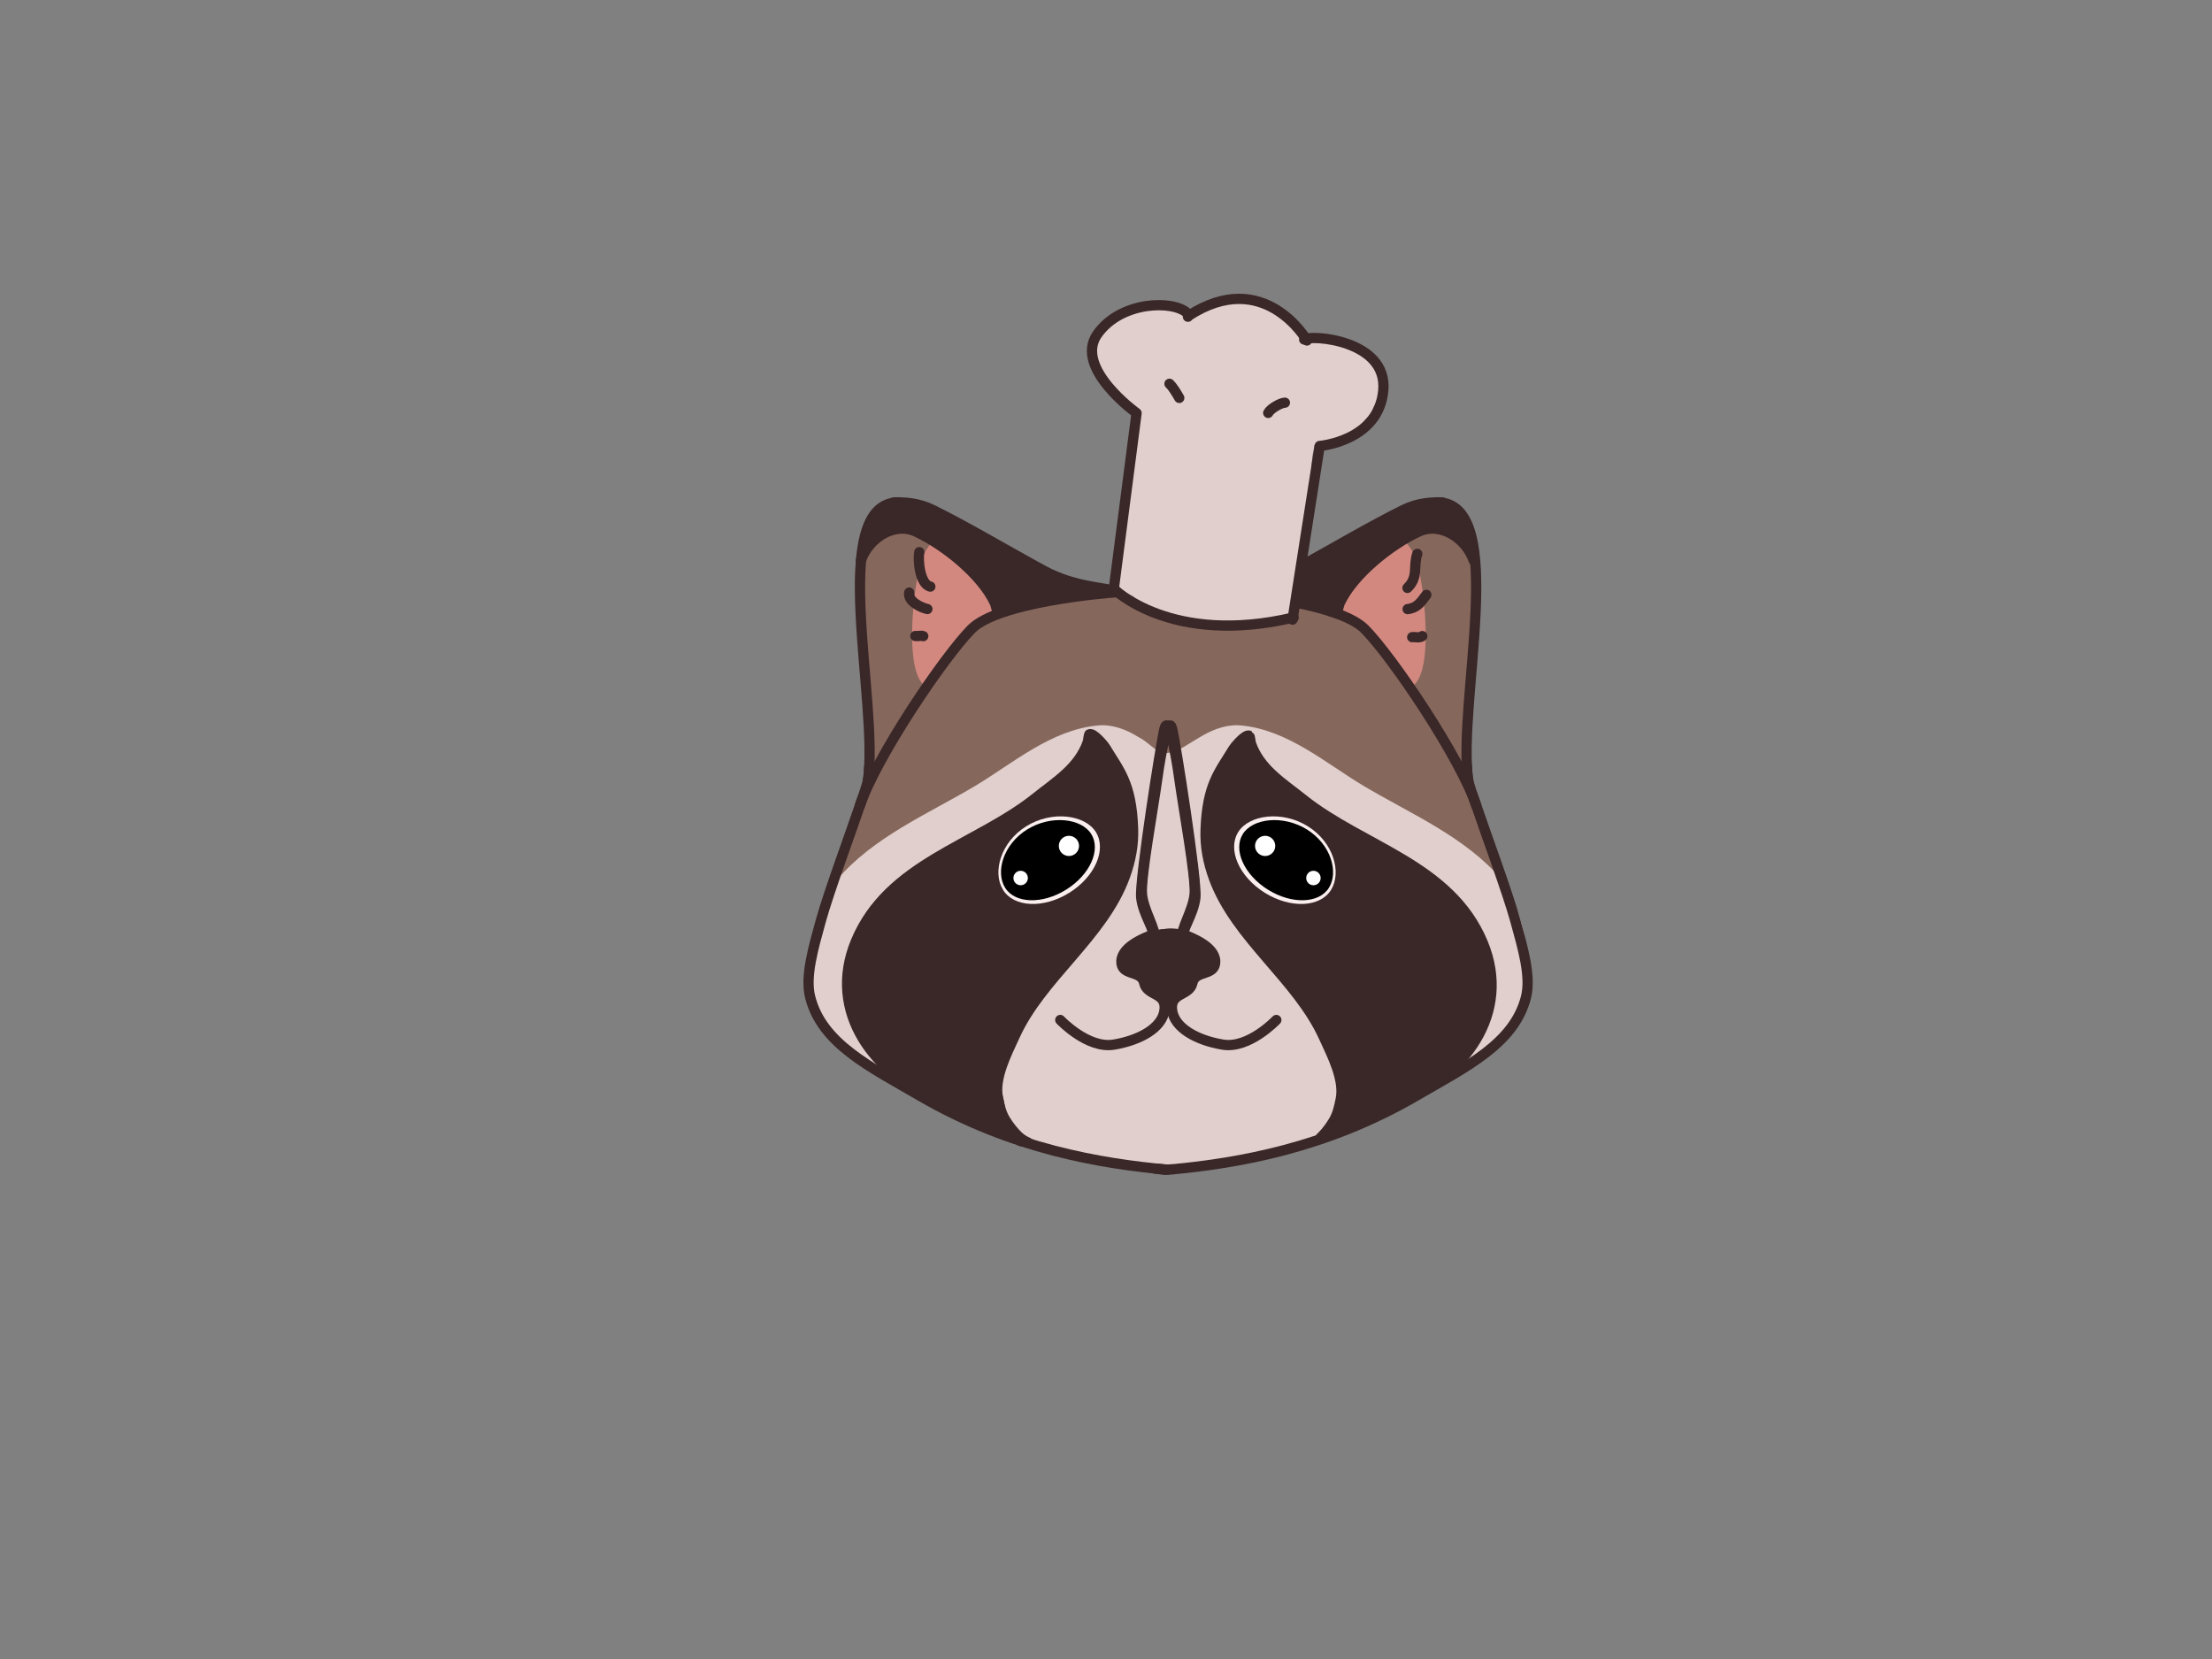<?xml version="1.0" encoding="UTF-8" standalone="no"?>
<!DOCTYPE svg PUBLIC "-//W3C//DTD SVG 1.1//EN" "http://www.w3.org/Graphics/SVG/1.1/DTD/svg11.dtd">
<!-- Created with Vectornator (http://vectornator.io/) -->
<svg  stroke-miterlimit="10" style="fill-rule:nonzero;clip-rule:evenodd;stroke-linecap:round;stroke-linejoin:round;" version="1.1" viewBox="0 0 1112 834" xml:space="preserve" xmlns="http://www.w3.org/2000/svg" xmlns:vectornator="http://vectornator.io" xmlns:xlink="http://www.w3.org/1999/xlink">
<rect x="0" y="0" width="1112" height="834" fill="#808080" stroke="none"/>
<defs/>
<g id="Слой-3" vectornator:layerName="Слой 3">
<g opacity="1" vectornator:layerName="Группа 6">
<g opacity="1" vectornator:layerName="Группа 4">
<g opacity="1" vectornator:layerName="Группа 3">
<g opacity="1" vectornator:layerName="Группа 2">
<g opacity="1" vectornator:layerName="Группа 1">
<path d="M445.125 254.719C445.03 254.712 440.112 260.362 439.656 261C434.926 267.622 434.681 276.748 433 284.312C431.063 293.027 433.933 303.561 435.156 312.125C437.089 325.651 437.107 339.415 438.469 353.031C438.856 356.902 438.581 360.927 439.062 364.781C439.585 368.964 440.783 373.455 440.25 377.719C439.881 380.674 439.25 383.742 439.25 386.719C439.25 387.303 439.391 388.125 439.25 388.688C439.185 388.949 438.793 389.469 439.062 389.469C439.427 389.469 439.036 388.436 439.656 388.281C439.906 388.219 440.155 388.279 440.406 388.25C440.279 388.603 440.086 389.219 439.969 389.5C438.888 392.099 437.111 394.546 436 397.219C433.296 403.723 431.529 410.738 429.531 417.5C428.167 422.117 425.954 426.665 424.625 431.406C422.893 437.583 421.832 443.811 420.031 449.906C419.445 451.892 417.98 453.527 417.406 455.469C416.175 459.635 414.237 463.624 412.688 467.719C411.469 470.94 411.734 474.456 410.719 477.656C408.643 484.199 407.358 492.109 407.688 498.906C408.062 506.637 417.14 515.943 422.094 521.219C424.812 524.114 427.556 527.169 430.719 529.625C434.923 532.89 440.196 534.929 444.75 537.719C451.385 541.783 457.673 546.463 464.844 549.625C471.01 552.344 477.292 554.689 483.031 558.25C484.62 559.236 486.543 559.303 488.094 560.188C504.431 569.506 523.68 572.009 541.281 577.594C545.004 578.775 548.846 580.229 552.688 580.75C555.173 581.435 557.795 581.705 560.344 582.625C563.81 583.876 567.515 583.958 571.125 584.5C577.613 585.474 583.717 585.893 590.281 585.719C612.896 585.119 635.89 579.323 657.031 571.75C660.844 570.384 664.952 569.833 668.719 568.406C675.492 565.84 682.167 563.127 688.938 560.562C693.259 558.925 698.388 557.446 702.344 555C706.979 552.134 711.44 549.123 716.219 546.438C720.336 544.124 727.583 540.494 731.219 535.625L735.812 535.375C736.726 535.375 737.187 534.594 737.75 534.031C738.964 532.818 740.908 532.024 742.25 530.906C744.088 529.375 745.697 527.529 747.531 526C757.711 517.517 766.651 505.179 764.906 491.219C763.664 481.283 760.507 470.887 757.094 461.5C756.074 458.695 754.635 455.97 753.781 453.125C748.009 433.884 740.775 415.043 734.438 396.031C732.896 391.406 733.1 385.468 734.031 380.812C734.558 378.179 733.976 375.378 734.625 372.781C735.687 368.533 733.751 363.557 734.812 359.312C736.768 351.491 735.639 342.852 736.969 334.875C737.838 329.659 737.659 324.265 738.531 319.031C739.672 312.185 740.497 305.108 739.5 298.125C738.941 294.211 739.57 290.171 737.938 286.781C738.665 284.781 739.143 282.654 739.344 280.938C739.806 276.98 738.158 271.625 737.094 267.844C736.349 265.196 734.676 263.052 732.781 261.188C731.503 259.93 730.593 258.172 728.938 257.312C724.439 254.977 717.859 256.215 713.125 256.531C708.677 256.829 701.507 260.346 697.469 262.406C695.567 263.376 693.363 263.799 691.438 264.781C688.502 266.279 686.021 268.492 683.125 269.969C681.167 270.968 678.951 271.747 677.062 272.938C673.638 275.095 670.473 278.195 667.281 280.719C664.495 282.922 660.627 283.081 657.812 285.062C656.548 285.953 657.241 288.992 657.094 290.25C656.798 292.778 656.828 295.663 656.344 298.188C655.866 300.678 654.644 302.9 654.469 305.438C654.358 307.051 656.338 311.962 655.344 313.156C654.848 313.752 654.356 306.488 654.188 305.375C654.162 305.203 653.811 303.122 653.5 303.125C652.919 303.13 652.565 306.106 652.438 306.5C651.306 309.989 651.22 312.106 647.875 313.812C644.77 315.396 637.281 314.506 633.594 315.062C625.57 316.275 617.452 315.206 609.469 314.656C603.639 314.255 597.612 314.604 591.844 313.25C586.265 311.941 580.55 309.691 575.406 307.281C571.978 305.675 568.268 304.698 564.844 303.094C562.287 301.896 560.473 299.701 557.406 299.906C556.391 299.974 555.536 300.503 554.812 301.188C554.663 301.196 554.569 301.136 554.406 301.156L553.031 302.125C544.23 295.582 534.284 291.121 523.469 288.031C518.867 286.716 513.154 286.042 508.969 283.531C507.266 282.509 505.46 281.367 504.094 280C502.471 278.377 501.802 276.066 499.781 274.719C497.274 273.047 494.515 272.254 491.938 270.781C490.119 269.742 489.508 267.983 488.031 266.875C486.546 265.761 483.171 265.205 481.375 264.906C479.299 264.56 477.362 263.306 475.5 262.375C472.469 260.86 468.281 257.469 464.906 257.094C460.222 256.573 455.558 256.853 451 256.094C448.577 255.69 446.933 257.09 445.906 255.625C445.681 255.303 445.517 254.747 445.125 254.719Z" fill="#86675c" fill-rule="nonzero" opacity="1" stroke="#86675c" stroke-linecap="round" stroke-linejoin="round" stroke-width="5.146" vectornator:layerName="Кривая 4"/>
<path d="M598.81 162.702C599.246 162.032 597.299 160.602 596.909 159.902C596.43 159.043 596.365 157.971 595.736 157.184C594.561 155.71 590.101 155.25 588.38 155.247C584.885 155.242 579.913 154.366 576.56 155.21C567.883 157.396 553.916 164.235 551.739 173.848C551.108 176.635 552.506 178.422 553.534 180.885C554.724 183.74 555.667 186.295 557.435 188.899C558.905 191.063 561.277 192.095 563.166 193.793C565.141 195.569 566.73 197.807 568.611 199.579C570.3 201.17 574.717 204.127 574.846 206.562C575.137 212.039 573.613 217.535 573.363 223.022C573.14 227.919 572.728 232.634 571.741 237.434C570.822 241.906 568.133 245.941 567.324 250.424C566.28 256.204 565.725 262.091 564.623 267.855C563.022 276.234 561.529 285.031 562.661 293.499C563.1 296.781 568.292 296.299 570.542 297.342C571.407 297.742 572.068 298.649 572.932 299.089C574.173 299.72 575.594 299.675 576.884 300.088C578.741 300.682 581.82 301.627 583.429 302.672C584.046 303.072 584.533 303.584 585.13 303.972C585.5 304.212 586.093 305.263 586.143 304.825C586.301 303.419 579.247 301.832 578.179 301.712C577.458 301.63 576.836 301.657 576.131 301.851C575.868 301.923 575.112 302.018 575.361 302.133C577.186 302.979 579.631 302.955 581.44 303.926C584.49 305.563 586.406 307.774 589.969 308.581C591.597 308.949 593.303 308.79 594.936 308.77C599.333 308.716 603.818 310.037 608.295 309.904C610.662 309.833 612.885 311.295 615.186 311.049C617.48 310.803 619.659 309.85 621.98 309.781C622.926 309.753 623.614 310.53 624.452 310.798C626.665 311.506 629.395 311.17 631.628 311.052C636.078 310.815 640.559 308.51 644.912 307.928C647.991 307.516 647.676 304.561 648.144 302.195C649.06 297.563 649.013 292.828 649.542 288.127C651.38 271.797 654.5 255.564 656.342 239.195C656.854 234.645 656.713 230.118 657.861 225.695C658.07 224.891 657.815 222.244 658.495 221.702C659.294 221.065 663.964 221.27 665.247 220.799C669.703 219.165 673.75 215.532 678.071 213.559C680.418 212.487 683.293 209.891 685.316 208.278C685.866 207.839 686.312 207.113 686.798 206.597C687.035 206.345 687.649 205.606 687.61 205.95C687.47 207.189 678.819 212.63 677.3 213.842C676.767 214.267 674.535 215.428 674.458 216.109C674.419 216.455 677.888 214.203 678.009 214.106C679.709 212.75 681.512 211.95 683.042 210.424C683.814 209.654 685.336 208.095 685.336 208.095C685.336 208.095 683.577 209.499 682.698 210.2C680.994 211.559 679.375 212.969 677.785 214.451C677.437 214.776 674.489 216.67 674.559 216.859C674.706 217.262 677.498 215.458 677.683 215.363C680.42 213.952 683.074 211.004 684.91 208.602C689.498 202.596 691.341 197.611 690.694 190.039C690.472 187.447 689.74 184.264 688.069 182.169C687.03 180.867 685.147 179.979 683.796 179.102C681.359 177.52 679.095 175.104 676.22 174.185C672.126 172.876 666.747 171.948 662.417 172.077C659.453 172.166 655.005 174.773 652.237 173.887C650.631 173.374 651.502 171.218 651.188 170.075C650.545 167.739 646.962 164.132 645.218 162.382C641.858 159.014 633.291 154.888 628.646 153.682C627.064 153.271 625.307 153.391 623.741 152.945C621.424 152.286 618.974 151.58 616.505 151.577C613.864 151.573 611.244 153.795 608.938 154.79C605.081 156.452 600.895 158.051 597.556 160.714C595.027 162.731 592.657 165.383 589.823 167.049C587.792 168.243 584.31 166.792 584.576 164.426" fill="#e0cfcc" fill-rule="nonzero" opacity="1" stroke="#e0cfcc" stroke-linecap="round" stroke-linejoin="round" stroke-width="5.146" vectornator:layerName="Кривая 2"/>
<path d="M581.317 160.549C585.082 158.336 588.765 158.209 592.895 159.45C595.397 160.202 598.175 161.786 600.208 163.414C603.997 166.449 607.166 174.968 602.356 178.805C600.215 180.513 597.432 181.242 594.81 181.835C590.203 182.878 587.754 181.663 584.678 178.294C583.63 177.146 581.383 175.986 580.851 174.537" fill="#e0cfcc" fill-rule="nonzero" opacity="1" stroke="#e0cfcc" stroke-linecap="round" stroke-linejoin="round" stroke-width="5.146" vectornator:layerName="Кривая 3"/>
</g>
<path d="M412.777 499.949C416.262 508.01 418.532 515.519 423.462 522.641C429.064 530.734 442.797 533.887 450.639 539.513C478.743 559.674 523.323 576.946 557.266 581.465C564.173 582.384 571.183 584.335 578.057 585.586C583.323 586.544 588.977 585.002 594.226 585.587C597.704 585.975 600.001 586.911 603.255 584.742C607.981 581.592 611.003 575.803 614.326 571.434C616.262 568.89 619.416 565.194 620.063 561.962C625.552 534.528 617.469 504.206 607.367 478.525C601.709 464.14 593.816 450.193 589.007 435.554C586.161 426.889 583.608 417.455 581.706 408.559C578.188 392.108 585.138 378.58 565.624 369.848C561.595 368.044 556.949 366.843 552.476 367.23C529.495 369.219 510.393 386.057 491.609 397.26C468.074 411.296 440.444 422.858 422.527 444.169C415.721 452.266 408.389 477.815 411.266 488.367C412.728 493.731 412.411 498.596 414.633 503.735C415.321 505.327 415.213 506.9 415.622 508.551C415.853 509.48 416.564 512.245 416.184 511.367C414.82 508.212 407.381 490.308 412.584 488.889" fill="#e0cfcc" fill-rule="nonzero" opacity="1" stroke="#e0cfcc" stroke-linecap="round" stroke-linejoin="round" stroke-width="5.146" vectornator:layerName="Кривая 2"/>
<path d="M619.906 367.219C616.523 367.478 613.147 368.491 610.125 369.844C590.612 378.576 597.549 392.111 594.031 408.562C592.129 417.458 589.597 426.897 586.75 435.562C581.941 450.201 574.033 464.146 568.375 478.531C558.273 504.213 550.199 534.534 555.688 561.969C556.334 565.2 559.502 568.893 561.438 571.438C564.761 575.806 567.774 581.6 572.5 584.75C575.755 586.92 578.052 585.982 581.531 585.594C586.78 585.008 592.421 586.552 597.688 585.594C604.561 584.343 611.563 582.388 618.469 581.469C652.413 576.95 697.021 559.661 725.125 539.5C732.968 533.874 746.679 530.75 752.281 522.656C756.047 517.216 758.299 511.434 760.688 505.469C760.79 504.892 760.876 504.327 761.125 503.75C762.185 501.297 762.658 498.881 763.031 496.469L763.156 488.875C763.646 489.009 763.937 489.413 764.219 489.812C764.327 489.323 764.333 488.872 764.469 488.375C767.346 477.823 760.025 452.253 753.219 444.156C735.303 422.845 707.66 411.287 684.125 397.25C665.341 386.047 646.262 369.208 623.281 367.219C622.163 367.122 621.034 367.132 619.906 367.219ZM764.219 489.812C763.716 492.082 763.367 494.296 763.031 496.469L762.969 499.938C762.146 501.841 761.426 503.625 760.688 505.469C760.506 506.483 760.386 507.51 760.125 508.562C759.895 509.492 759.183 512.253 759.562 511.375C760.798 508.517 766.926 493.658 764.219 489.812Z" fill="#e0cfcc" fill-rule="nonzero" opacity="1" stroke="#e0cfcc" stroke-linecap="round" stroke-linejoin="round" stroke-width="5.146" vectornator:layerName="Кривая 5"/>
<path d="M570.067 379.063C577.113 379.063 578.702 390.141 585.046 391.047C592.414 392.1 596.348 379.729 600.025 379.729C600.475 379.729 600.046 380.658 600.247 381.061C601.986 384.538 601.468 389.799 601.468 393.599C601.468 403.246 600.533 413.592 598.361 423.003C597.517 426.66 596.308 431.51 592.147 432.435C576.215 435.975 572.809 405.711 573.395 395.152C573.548 392.398 573.028 385.032 575.947 383.28C578.67 381.646 582.724 388.224 587.82 387.496C594.428 386.552 597.761 376.672 605.573 380.839C609.079 382.708 609.634 387.952 609.79 391.38C610.269 401.922 606.139 413.332 595.587 417.677C582.215 423.183 571.629 403.094 572.286 391.935C572.447 389.202 571.087 380.102 575.171 379.285C578.891 378.541 581.186 382.543 584.824 382.947C592.131 383.759 597.794 375.447 604.797 381.283C608.43 384.311 607.689 390.347 606.794 394.376C604.222 405.948 599.172 413.412 587.709 417.233" fill="#e0cfcc" fill-rule="nonzero" opacity="1" stroke="#e0cfcc" stroke-linecap="round" stroke-linejoin="round" stroke-width="5.146" vectornator:layerName="Кривая 3"/>
<path d="M612.363 371.07C611.184 369.123 606.713 371.691 605.572 372.275C599.187 375.545 594.528 380.055 587.009 381.113C580.875 381.975 576.739 375.824 571.943 373.292C569.872 372.198 567.64 371.521 565.989 374.14C563.446 378.174 567.021 382.194 569.565 385.011C574.262 390.21 578.478 395.235 584.648 398.738C589.603 401.55 603.157 406.429 608.761 403.035" fill="#e0cfcc" fill-rule="nonzero" opacity="1" stroke="#e0cfcc" stroke-linecap="round" stroke-linejoin="round" stroke-width="5.146" vectornator:layerName="Кривая 4"/>
</g>
<path d="M546.835 373.048C542.349 385.998 530.968 392.86 520.79 401.003C490.474 425.256 446.642 433.922 430.244 473.276C415.458 508.763 440.002 540.651 471.972 552.639C472.779 552.942 473.608 553.185 474.426 553.458C485.354 557.1 494.961 566.506 506.347 568.783C507.87 569.088 513.364 574.951 514.059 573.562C514.347 572.986 509.69 570.145 505.311 562.892C503.208 559.409 502.517 555.914 501.699 552.094C499.55 542.068 506.192 529.446 510.153 520.73C523.523 491.316 554.454 470.972 565.517 440.548C568.42 432.566 569.886 424.695 569.608 416.548C568.823 393.517 562.473 387.203 555.699 375.912C554.908 374.594 549.553 368.178 547.62 369.145C547.419 369.245 546.89 372.89 546.835 373.048Z" fill="#3a2728" fill-rule="nonzero" opacity="1" stroke="#3a2728" stroke-linecap="round" stroke-linejoin="round" stroke-width="5.146" vectornator:layerName="Кривая 3"/>
<path d="M627.188 369.812C624.857 370.411 620.661 375.44 619.969 376.594C613.194 387.884 606.847 394.218 606.062 417.25C605.785 425.396 607.254 433.268 610.156 441.25C621.219 471.674 652.161 492.024 665.531 521.438C669.493 530.153 676.117 542.755 673.969 552.781C673.15 556.601 672.478 560.111 670.375 563.594C667.463 568.417 665.17 570.633 663.75 572.031C664.398 571.793 665.026 571.446 665.688 571.344C666.011 571.294 666.332 571.354 666.656 571.344C667.706 570.509 668.837 569.57 669.344 569.469C680.73 567.192 690.322 557.799 701.25 554.156C702.068 553.883 702.911 553.647 703.719 553.344C735.688 541.355 760.224 509.456 745.438 473.969C729.04 434.615 685.222 425.94 654.906 401.688C644.728 393.545 633.33 386.7 628.844 373.75C628.789 373.591 628.264 369.944 628.062 369.844C627.821 369.723 627.52 369.727 627.188 369.812Z" fill="#3a2728" fill-rule="nonzero" opacity="1" stroke="#3a2728" stroke-linecap="round" stroke-linejoin="round" stroke-width="5.146" vectornator:layerName="Кривая 4"/>
<path d="M495.906 545.5C495.482 545.406 497.387 552.44 497.812 553.5C498.262 554.618 498.88 555.626 499.375 556.719C502.172 562.896 509.387 572.703 516.625 574.469C516.622 574.44 516.628 574.404 516.625 574.375C516.62 574.332 516.628 574.293 516.625 574.25C516.625 574.25 514.682 573.774 508.268 568.783C503.371 564.973 502.156 554.085 502.156 554.085L494.832 522.472L495.906 545.5Z" fill="#3a2728" fill-rule="nonzero" opacity="1" stroke="#3a2728" stroke-linecap="round" stroke-linejoin="round" stroke-width="5.146" vectornator:layerName="Кривая 2"/>
</g>
<path d="M481.381 264.482C482.842 261.559 476.277 267.465 475.49 268.409C472.04 272.549 467.982 276.213 466 281.499C462.149 291.768 457.219 333.586 466 342.367C466.984 343.351 469.81 335.402 470.254 334.513C472.715 329.592 476.199 325.56 479.745 321.423C485.677 314.501 494.664 307.954 501.67 302.115C504.563 299.705 511.743 297.023 513.451 293.607" fill="#d2887f" fill-rule="nonzero" opacity="1" stroke="#d2887f" stroke-linecap="round" stroke-linejoin="round" stroke-width="5.146" vectornator:layerName="Кривая 2"/>
<path d="M693.86 264.482C692.399 261.559 698.964 267.465 699.751 268.409C703.201 272.549 707.259 276.213 709.241 281.499C713.092 291.768 718.022 333.586 709.241 342.367C708.257 343.351 705.431 335.402 704.987 334.513C702.527 329.592 699.042 325.56 695.497 321.423C689.564 314.501 680.577 307.954 673.571 302.115C670.678 299.705 663.498 297.023 661.79 293.607" fill="#d2887f" fill-rule="nonzero" opacity="1" stroke="#d2887f" stroke-linecap="round" stroke-linejoin="round" stroke-width="5.146" vectornator:layerName="Кривая 1"/>
<path d="M721.469 256.156C709.467 256.745 688.281 268.172 680.594 272.531C669.451 278.851 658.352 280.727 655.969 294.625C655.655 296.454 654.547 299.016 655 300.906C655.091 301.287 667.685 305.02 668.906 305.531C668.919 305.537 668.75 306.431 668.594 307.219C669.741 307.159 670.783 307.553 671.594 308.281C671.717 308.361 671.885 308.346 672 308.438C672.604 306.228 673.257 303.718 673.562 303.062C680.165 288.889 698.714 273.99 713.125 267.281C724.256 262.099 737.088 270.726 740.844 281.781L740.594 280.469C739.338 272.267 735.208 259.592 726 256.625C724.728 256.215 723.183 256.072 721.469 256.156Z" fill="#3a2728" fill-rule="nonzero" opacity="1" stroke="#3a2728" stroke-linecap="round" stroke-linejoin="round" stroke-width="5.146" vectornator:layerName="Кривая 4"/>
<path d="M452.175 256.156C464.176 256.745 485.363 268.172 493.05 272.531C496.386 274.423 502.41 277.204 508.694 279.95C510.654 280.807 511.371 281.579 513.451 282.285C514.709 282.712 517.972 282.597 518.014 283.937C518.385 295.557 543.538 289.065 544.851 296.72C545.164 298.548 519.096 299.016 518.644 300.906C518.553 301.287 505.958 305.02 504.737 305.531C504.725 305.537 504.894 306.431 505.05 307.219C503.903 307.159 502.861 307.553 502.05 308.281C501.926 308.361 501.759 308.346 501.644 308.438C501.04 306.228 500.387 303.718 500.081 303.062C493.479 288.889 474.929 273.99 460.519 267.281C449.387 262.099 436.555 270.726 432.8 281.781L433.05 280.469C434.306 272.267 438.435 259.592 447.644 256.625C448.916 256.215 450.46 256.072 452.175 256.156Z" fill="#3a2728" fill-rule="nonzero" opacity="1" stroke="#3a2728" stroke-linecap="round" stroke-linejoin="round" stroke-width="5.146" vectornator:layerName="Кривая 3"/>
</g>
<g opacity="1" vectornator:layerName="Группа 5">
<path d="M451.919 252.51C415.508 252.51 442.141 353.838 436.279 392.619" fill="none" opacity="1" stroke="#3a2728" stroke-linecap="round" stroke-linejoin="round" stroke-width="5.146" vectornator:layerName="Кривая 3"/>
<path d="M561.099 297.097C553.721 295.25 539.409 294.781 525.041 287.061C508.773 278.32 486.705 265.149 469.019 256.4C461.578 252.719 454.725 252.436 449.38 252.595" fill="none" opacity="1" stroke="#3a2728" stroke-linecap="round" stroke-linejoin="round" stroke-width="5.146" vectornator:layerName="Кривая 80"/>
<path d="M437.021 385.208C436.853 385.749 436.979 388.822 436.556 391.184C435.837 395.2 433.957 399.937 432.376 404.654C428.12 417.352 416.537 448.673 412.608 462.993C408.848 476.697 404.65 490.904 407.285 501.289C413.213 524.647 437.163 536.18 462.769 551.045C508.851 577.797 554.046 585.044 587.011 588.02" fill="none" opacity="1" stroke="#3a2728" stroke-linecap="round" stroke-linejoin="round" stroke-width="5.146" vectornator:layerName="Кривая 7"/>
<path d="M561.205 297.733C555.865 298.072 501.853 302.547 488.307 316.276C474.384 330.389 440.45 380.719 432.322 404.856" fill="none" opacity="1" stroke="#3a2728" stroke-linecap="butt" stroke-linejoin="round" stroke-width="5.146" vectornator:layerName="Кривая 81"/>
<path d="M587.927 587.908C592.439 587.687 585.052 588.085 585.715 588.041C586.379 587.997 574.171 586.758 585.317 588.041" fill="none" opacity="1" stroke="#3a2728" stroke-linecap="butt" stroke-linejoin="round" stroke-width="5.146" vectornator:layerName="Кривая 1"/>
<g opacity="1" vectornator:layerName="Группа 1">
<path d="M722.5 252.51C758.912 252.51 732.279 353.838 738.14 392.619" fill="none" opacity="1" stroke="#3a2728" stroke-linecap="round" stroke-linejoin="round" stroke-width="5.146" vectornator:layerName="Кривая 3"/>
<path d="M655.398 283.777C670.822 275.257 689.813 264.11 705.4 256.4C712.842 252.719 719.694 252.436 725.039 252.595" fill="none" opacity="1" stroke="#3a2728" stroke-linecap="round" stroke-linejoin="round" stroke-width="5.146" vectornator:layerName="Кривая 20"/>
<path d="M737.399 385.208C737.566 385.749 737.44 388.822 737.863 391.184C738.582 395.2 740.462 399.937 742.043 404.654C746.299 417.352 757.882 448.673 761.811 462.993C765.571 476.697 769.769 490.904 767.134 501.289C761.206 524.647 737.256 536.18 711.651 551.045C666.583 577.208 622.364 584.716 589.603 587.817" fill="none" opacity="1" stroke="#3a2728" stroke-linecap="round" stroke-linejoin="round" stroke-width="5.146" vectornator:layerName="Кривая 7"/>
<path d="M651.774 302.98C665.997 305.876 680.074 310.157 686.112 316.276C700.035 330.389 733.97 380.719 742.097 404.856" fill="none" opacity="1" stroke="#3a2728" stroke-linecap="butt" stroke-linejoin="round" stroke-width="5.146" vectornator:layerName="Кривая 21"/>
</g>
<path d="M578.49 473.465C581.527 471.279 590.377 470.858 593.604 471.868" fill="none" opacity="1" stroke="#3a2728" stroke-linecap="round" stroke-linejoin="round" stroke-width="5.146" vectornator:layerName="Кривая 6"/>
<path d="M575.971 475.329C572.318 474.186 563.975 482.926 567.776 483.377" fill="none" opacity="1" stroke="#3a2728" stroke-linecap="round" stroke-linejoin="round" stroke-width="5.146" vectornator:layerName="Кривая 7"/>
<path d="M569.99 483.113C571.408 483.003 574.11 483.267 575.242 482.452" fill="none" opacity="1" stroke="#3a2728" stroke-linecap="round" stroke-linejoin="round" stroke-width="5.146" vectornator:layerName="Кривая 8"/>
<path d="M572.005 479.872C573.812 479.58 575.715 479.668 577.545 479.541" fill="none" opacity="1" stroke="#3a2728" stroke-linecap="round" stroke-linejoin="round" stroke-width="5.146" vectornator:layerName="Кривая 9"/>
<path d="M575.937 477.732C577.161 477.534 578.497 477.988 579.688 478.254" fill="none" opacity="1" stroke="#3a2728" stroke-linecap="round" stroke-linejoin="round" stroke-width="5.146" vectornator:layerName="Кривая 10"/>
<path d="M580.079 476.311C580.39 476.26 580.703 476.298 581.017 476.3" fill="none" opacity="1" stroke="#3a2728" stroke-linecap="round" stroke-linejoin="round" stroke-width="5.146" vectornator:layerName="Кривая 11"/>
<path d="M582.643 476.178C583.376 475.452 584.255 475.073 585.409 475.261" fill="none" opacity="1" stroke="#3a2728" stroke-linecap="round" stroke-linejoin="round" stroke-width="5.146" vectornator:layerName="Кривая 12"/>
<path d="M586.463 475.091C586.985 475.006 587.379 474.872 587.874 475.097" fill="none" opacity="1" stroke="#3a2728" stroke-linecap="round" stroke-linejoin="round" stroke-width="5.146" vectornator:layerName="Кривая 13"/>
<path d="M589.742 475.313C590.139 475.248 590.536 475.184 590.933 475.12" fill="none" opacity="1" stroke="#3a2728" stroke-linecap="round" stroke-linejoin="round" stroke-width="5.146" vectornator:layerName="Кривая 14"/>
<path d="M593.42 475.094C593.604 475.064 593.787 475.035 593.97 475.005" fill="none" opacity="1" stroke="#3a2728" stroke-linecap="round" stroke-linejoin="round" stroke-width="5.146" vectornator:layerName="Кривая 15"/>
<path d="M596.185 474.459C596.633 474.328 596.421 474.374 596.819 474.309" fill="none" opacity="1" stroke="#3a2728" stroke-linecap="round" stroke-linejoin="round" stroke-width="5.146" vectornator:layerName="Кривая 16"/>
<path d="M598.198 474.698L598.952 474.999" fill="none" opacity="1" stroke="#3a2728" stroke-linecap="round" stroke-linejoin="round" stroke-width="5.146" vectornator:layerName="Кривая 17"/>
<path d="M600.26 475.821C602.262 476.572 605.398 478.834 606.423 480.795" fill="none" opacity="1" stroke="#3a2728" stroke-linecap="round" stroke-linejoin="round" stroke-width="5.146" vectornator:layerName="Кривая 18"/>
<path d="M607.157 482.134C607.297 483 606.547 483.203 606.111 483.807" fill="none" opacity="1" stroke="#3a2728" stroke-linecap="round" stroke-linejoin="round" stroke-width="5.146" vectornator:layerName="Кривая 19"/>
<path d="M605.764 484.569C605.757 484.523 605.749 484.477 605.742 484.431" fill="none" opacity="1" stroke="#3a2728" stroke-linecap="round" stroke-linejoin="round" stroke-width="5.146" vectornator:layerName="Кривая 20"/>
<path d="M603.022 486.798C602.882 486.899 602.948 486.826 602.876 487.057" fill="none" opacity="1" stroke="#3a2728" stroke-linecap="round" stroke-linejoin="round" stroke-width="5.146" vectornator:layerName="Кривая 21"/>
<path d="M601.444 488.087L601.023 488.391" fill="none" opacity="1" stroke="#3a2728" stroke-linecap="round" stroke-linejoin="round" stroke-width="5.146" vectornator:layerName="Кривая 22"/>
<path d="M600.126 489.241C599.653 489.093 599.602 489.553 599.436 489.916" fill="none" opacity="1" stroke="#3a2728" stroke-linecap="round" stroke-linejoin="round" stroke-width="5.146" vectornator:layerName="Кривая 23"/>
<path d="M599.044 490.685C598.446 490.498 597.489 492.536 597.11 492.972" fill="none" opacity="1" stroke="#3a2728" stroke-linecap="round" stroke-linejoin="round" stroke-width="5.146" vectornator:layerName="Кривая 24"/>
<path d="M596.105 494.028L595.767 494.552" fill="none" opacity="1" stroke="#3a2728" stroke-linecap="round" stroke-linejoin="round" stroke-width="5.146" vectornator:layerName="Кривая 25"/>
<path d="M594.476 496.453C594.324 496.563 594.399 496.48 594.337 496.758" fill="none" opacity="1" stroke="#3a2728" stroke-linecap="round" stroke-linejoin="round" stroke-width="5.146" vectornator:layerName="Кривая 26"/>
<path d="M592.15 497.77L591.675 498.317" fill="none" opacity="1" stroke="#3a2728" stroke-linecap="round" stroke-linejoin="round" stroke-width="5.146" vectornator:layerName="Кривая 27"/>
<path d="M590.137 499.27L589.602 499.451" fill="none" opacity="1" stroke="#3a2728" stroke-linecap="round" stroke-linejoin="round" stroke-width="5.146" vectornator:layerName="Кривая 28"/>
<path d="M587.926 500.427C587.916 500.46 587.905 500.493 587.895 500.526" fill="none" opacity="1" stroke="#3a2728" stroke-linecap="round" stroke-linejoin="round" stroke-width="5.146" vectornator:layerName="Кривая 29"/>
<path d="M587.145 501.117C586.908 501.097 587.017 501.091 586.816 501.123" fill="none" opacity="1" stroke="#3a2728" stroke-linecap="round" stroke-linejoin="round" stroke-width="5.146" vectornator:layerName="Кривая 30"/>
<path d="M586.493 501.74C586.417 501.752 586.34 501.764 586.264 501.777" fill="none" opacity="1" stroke="#3a2728" stroke-linecap="round" stroke-linejoin="round" stroke-width="5.146" vectornator:layerName="Кривая 31"/>
<path d="M584.649 499.64C584.311 499.315 584.007 499.022 583.578 498.826" fill="none" opacity="1" stroke="#3a2728" stroke-linecap="round" stroke-linejoin="round" stroke-width="5.146" vectornator:layerName="Кривая 32"/>
<path d="M582.649 498.318C582.386 498.18 582.507 498.256 582.284 498.095" fill="none" opacity="1" stroke="#3a2728" stroke-linecap="round" stroke-linejoin="round" stroke-width="5.146" vectornator:layerName="Кривая 33"/>
<path d="M580.661 496.195C578.093 491.288 571.613 489.179 569.255 485.253" fill="none" opacity="1" stroke="#3a2728" stroke-linecap="round" stroke-linejoin="round" stroke-width="5.146" vectornator:layerName="Кривая 34"/>
<path d="M570.656 485.778C571.678 485.165 578.615 485.735 579.442 486.332" fill="none" opacity="1" stroke="#3a2728" stroke-linecap="round" stroke-linejoin="round" stroke-width="5.146" vectornator:layerName="Кривая 35"/>
<path d="M577.377 487.513C578.747 487.736 580.404 489.247 581.423 490.149" fill="none" opacity="1" stroke="#3a2728" stroke-linecap="round" stroke-linejoin="round" stroke-width="5.146" vectornator:layerName="Кривая 36"/>
<path d="M579.741 490.797C581.679 490.869 583.902 491.785 585.768 492.314" fill="none" opacity="1" stroke="#3a2728" stroke-linecap="round" stroke-linejoin="round" stroke-width="5.146" vectornator:layerName="Кривая 37"/>
<path d="M582.357 494.182C584.293 493.735 586.838 493.535 588.757 494.228" fill="none" opacity="1" stroke="#3a2728" stroke-linecap="round" stroke-linejoin="round" stroke-width="5.146" vectornator:layerName="Кривая 38"/>
<path d="M585.035 495.629C586.359 494.676 589.322 494.768 590.875 494.826" fill="none" opacity="1" stroke="#3a2728" stroke-linecap="round" stroke-linejoin="round" stroke-width="5.146" vectornator:layerName="Кривая 39"/>
<path d="M586.862 496.462C585.313 495.344 590.66 495.8 592.415 495.047" fill="none" opacity="1" stroke="#3a2728" stroke-linecap="round" stroke-linejoin="round" stroke-width="5.146" vectornator:layerName="Кривая 40"/>
<path d="M585.822 497.006C587.061 495.856 589.629 495.528 591.143 494.736" fill="none" opacity="1" stroke="#3a2728" stroke-linecap="round" stroke-linejoin="round" stroke-width="5.146" vectornator:layerName="Кривая 41"/>
<path d="M592.323 492.148C592.189 491.319 593.186 491.444 593.791 491.346" fill="none" opacity="1" stroke="#3a2728" stroke-linecap="round" stroke-linejoin="round" stroke-width="5.146" vectornator:layerName="Кривая 42"/>
<path d="M595.27 490.026C592.806 489.882 590.479 490.8 588.078 491.189" fill="none" opacity="1" stroke="#3a2728" stroke-linecap="round" stroke-linejoin="round" stroke-width="5.146" vectornator:layerName="Кривая 43"/>
<path d="M592.923 489.465C589.997 487.636 585.605 488.89 582.351 487.46" fill="none" opacity="1" stroke="#3a2728" stroke-linecap="round" stroke-linejoin="round" stroke-width="5.146" vectornator:layerName="Кривая 44"/>
<path d="M578.432 483.863C580.293 482.135 585.072 482.713 587.441 482.595" fill="none" opacity="1" stroke="#3a2728" stroke-linecap="round" stroke-linejoin="round" stroke-width="5.146" vectornator:layerName="Кривая 45"/>
<path d="M587.288 481.068C584.748 480.655 581.975 481.881 579.41 482.06" fill="none" opacity="1" stroke="#3a2728" stroke-linecap="round" stroke-linejoin="round" stroke-width="5.146" vectornator:layerName="Кривая 46"/>
<path d="M580.005 480.506C584.365 478.936 588.997 479.946 593.477 479.222" fill="none" opacity="1" stroke="#3a2728" stroke-linecap="round" stroke-linejoin="round" stroke-width="5.146" vectornator:layerName="Кривая 47"/>
<path d="M595.678 478.302C589.434 476.81 582.561 477.475 594.221 478.302" fill="none" opacity="1" stroke="#3a2728" stroke-linecap="round" stroke-linejoin="round" stroke-width="5.146" vectornator:layerName="Кривая 48"/>
<path d="M602.799 479.313C603.256 479.074 592.896 479.496 592.911 479.501" fill="none" opacity="1" stroke="#3a2728" stroke-linecap="round" stroke-linejoin="round" stroke-width="5.146" vectornator:layerName="Кривая 49"/>
<path d="M602.823 480.625C600.733 480.615 591.344 481.491 592.511 481.681" fill="none" opacity="1" stroke="#3a2728" stroke-linecap="round" stroke-linejoin="round" stroke-width="5.146" vectornator:layerName="Кривая 50"/>
<path d="M603.192 483.198C601.011 483 592.127 484.162 593.437 484.211" fill="none" opacity="1" stroke="#3a2728" stroke-linecap="round" stroke-linejoin="round" stroke-width="5.146" vectornator:layerName="Кривая 51"/>
<path d="M600.725 485.383C599.071 485.279 585.955 486.383 591.047 486.29" fill="none" opacity="1" stroke="#3a2728" stroke-linecap="round" stroke-linejoin="round" stroke-width="5.146" vectornator:layerName="Кривая 52"/>
<path d="M596.991 487.585C592.598 487.485 588.251 487.511 583.887 487.071" fill="none" opacity="1" stroke="#3a2728" stroke-linecap="round" stroke-linejoin="round" stroke-width="5.146" vectornator:layerName="Кривая 53"/>
<path d="M593.103 483.889C589.603 483.828 586.193 484.442 582.752 484.998" fill="none" opacity="1" stroke="#3a2728" stroke-linecap="round" stroke-linejoin="round" stroke-width="5.146" vectornator:layerName="Кривая 54"/>
<path d="M593.256 472.089C593.049 471.318 587.94 471.893 587.21 471.906" fill="none" opacity="1" stroke="#3a2728" stroke-linecap="round" stroke-linejoin="round" stroke-width="5.146" vectornator:layerName="Кривая 5"/>
<path d="M580.72 480.047C580.927 479.276 586.036 479.851 586.765 479.864" fill="none" opacity="1" stroke="#3a2728" stroke-linecap="round" stroke-linejoin="round" stroke-width="5.146" vectornator:layerName="Кривая 3"/>
<path d="M594.289 470.023C590.096 469.116 586.554 468.867 582.526 470.433" fill="none" opacity="1" stroke="#3a2728" stroke-linecap="round" stroke-linejoin="round" stroke-width="5.146" vectornator:layerName="Кривая 55"/>
<path d="M589.843 469.955C587.238 469.738 583.419 469.286 580.987 470.502" fill="none" opacity="1" stroke="#3a2728" stroke-linecap="round" stroke-linejoin="round" stroke-width="5.146" vectornator:layerName="Кривая 56"/>
<path d="M587.86 469.681C585.707 469.601 583.623 469.748 581.568 470.433" fill="none" opacity="1" stroke="#3a2728" stroke-linecap="round" stroke-linejoin="round" stroke-width="5.146" vectornator:layerName="Кривая 57"/>
<path d="M462.133 277.574C461.367 281.274 462.328 293.775 467.698 294.886" fill="none" opacity="1" stroke="#3a2728" stroke-linecap="round" stroke-linejoin="round" stroke-width="5.146" vectornator:layerName="Кривая 58"/>
<path d="M457.078 297.883C456.177 302.242 463.056 305.514 466.216 306.168" fill="none" opacity="1" stroke="#3a2728" stroke-linecap="round" stroke-linejoin="round" stroke-width="5.146" vectornator:layerName="Кривая 59"/>
<path d="M460.157 319.72C461.234 319.943 463.325 319.338 464.131 319.805" fill="none" opacity="1" stroke="#3a2728" stroke-linecap="round" stroke-linejoin="round" stroke-width="5.146" vectornator:layerName="Кривая 60"/>
<path d="M712.497 278.427C710.303 284.73 713.257 289.997 707.551 295.554" fill="none" opacity="1" stroke="#3a2728" stroke-linecap="round" stroke-linejoin="round" stroke-width="5.146" vectornator:layerName="Кривая 61"/>
<path d="M707.631 306.207C712.651 305.558 714.326 302.585 717.053 299.047" fill="none" opacity="1" stroke="#3a2728" stroke-linecap="round" stroke-linejoin="round" stroke-width="5.146" vectornator:layerName="Кривая 62"/>
<path d="M709.927 320.312C711.506 320.108 713.539 320.888 715.012 319.773" fill="none" opacity="1" stroke="#3a2728" stroke-linecap="round" stroke-linejoin="round" stroke-width="5.146" vectornator:layerName="Кривая 63"/>
<path d="M559.802 296.941L571.373 207.653C571.373 207.653 539.751 184.988 551.622 168.051C563.493 151.115 590.085 150.798 596.891 157.446" fill="none" opacity="1" stroke="#3a2728" stroke-linecap="butt" stroke-linejoin="round" stroke-width="5.146" vectornator:layerName="Кривая 66"/>
<path d="M559.904 296.021C559.904 296.021 588.772 324.95 650.269 310.417" fill="none" opacity="1" stroke="#3a2728" stroke-linecap="butt" stroke-linejoin="round" stroke-width="5.146" vectornator:layerName="Кривая 67"/>
<path d="M649.767 311.49L663.419 224.193C663.419 224.193 693.123 221.751 695.391 196.277C697.66 170.803 658.917 168.152 655.615 170.67" fill="none" opacity="1" stroke="#3a2728" stroke-linecap="butt" stroke-linejoin="round" stroke-width="5.146" vectornator:layerName="Кривая 74"/>
<path d="M657.034 171.17C657.034 171.17 635.64 133.95 597.458 158.789" fill="none" opacity="1" stroke="#3a2728" stroke-linecap="butt" stroke-linejoin="round" stroke-width="5.146" vectornator:layerName="Кривая 69"/>
<path d="M597.846 157.788C597.461 158.031 597.432 158.822 597.186 159.228" fill="none" opacity="1" stroke="#3a2728" stroke-linecap="round" stroke-linejoin="round" stroke-width="5.146" vectornator:layerName="Кривая 70"/>
<path d="M656.844 170.374L656.826 170.388C656.817 170.395 656.812 170.405 656.812 170.417L656.812 170.479L656.812 170.56L656.788 170.608L656.788 170.649L656.788 170.649C656.779 170.666 656.757 170.674 656.74 170.665L656.74 170.665L656.715 170.633L656.695 170.612C656.684 170.601 656.665 170.6 656.652 170.61L656.643 170.617" fill="none" opacity="1" stroke="#3a2728" stroke-linecap="round" stroke-linejoin="round" stroke-width="5.146" vectornator:layerName="Кривая 71"/>
<path d="M587.906 192.927C589.877 194.861 591.437 197.644 592.836 200.038" fill="none" opacity="1" stroke="#3a2728" stroke-linecap="round" stroke-linejoin="round" stroke-width="5.146" vectornator:layerName="Кривая 72"/>
<path d="M645.936 202.432C643.805 202.452 638.565 205.486 637.544 207.577" fill="none" opacity="1" stroke="#3a2728" stroke-linecap="round" stroke-linejoin="round" stroke-width="5.146" vectornator:layerName="Кривая 73"/>
<path d="M649.706 310.437C649.791 309.74 650.103 310.53 650.139 310.534" fill="none" opacity="1" stroke="#3a2728" stroke-linecap="round" stroke-linejoin="round" stroke-width="5.146" vectornator:layerName="Кривая 75"/>
<g opacity="1" vectornator:layerName="Группа 4">
<path d="M533.009 512.762C533.009 512.762 546.762 527.332 559.901 525.153C573.041 522.974 584.328 516.72 585.42 507.731C586.511 498.742 576.626 500.829 575.185 494.14C573.744 487.452 563.483 490.905 563.724 483.197C563.965 475.488 576.62 471.07 579.072 469.985C581.525 468.9 574.519 459.847 573.682 451.143C572.845 442.438 583.605 373.537 585.381 366.366C587.157 359.196 590.752 376.239 592.864 391.549C594.977 406.858 601.241 440.922 600.561 449.304C599.881 457.685 593.358 467.047 594.083 472.269" fill="none" opacity="1" stroke="#3a2728" stroke-linecap="butt" stroke-linejoin="round" stroke-width="5.146" vectornator:layerName="Кривая 4"/>
<path d="M641.624 512.762C641.624 512.762 627.872 527.332 614.732 525.153C601.593 522.974 590.305 516.72 589.213 507.731C588.122 498.742 598.007 500.829 599.448 494.14C600.889 487.452 611.15 490.905 610.909 483.197C610.668 475.488 598.013 471.07 595.561 469.985C593.109 468.9 600.114 459.847 600.951 451.143C601.788 442.438 591.029 373.537 589.252 366.366C587.476 359.196 583.881 376.239 581.769 391.549C579.656 406.858 573.392 440.922 574.072 449.304C574.752 457.685 581.275 467.047 580.55 472.269" fill="none" opacity="1" stroke="#3a2728" stroke-linecap="round" stroke-linejoin="round" stroke-width="5.146" vectornator:layerName="Кривая 2"/>
<g opacity="1" vectornator:layerName="Группа 3">
<path d="M622.448 418.316C627.94 409.5 644.595 407.364 657.481 415.392C670.366 423.42 674.604 438.57 669.111 447.386C663.619 456.203 648.721 456.842 635.835 448.814C622.949 440.786 616.956 427.132 622.448 418.316Z" fill="#faefee" fill-rule="nonzero" opacity="1" stroke="none" vectornator:layerName="Овал 1"/>
<path d="M624.772 419.309C629.745 411.327 645.075 409.55 657.034 417C668.993 424.45 673.053 438.307 668.08 446.29C663.107 454.272 649.381 454.703 637.422 447.253C625.463 439.802 619.799 427.291 624.772 419.309Z" fill="#000000" fill-rule="nonzero" opacity="1" stroke="none" vectornator:layerName="Овал 4"/>
<path d="M630.921 425.247C630.921 422.44 633.197 420.164 636.004 420.164C638.811 420.164 641.087 422.44 641.087 425.247C641.087 428.054 638.811 430.329 636.004 430.329C633.197 430.329 630.921 428.054 630.921 425.247Z" fill="#ffffff" fill-rule="nonzero" opacity="1" stroke="none" vectornator:layerName="Овал 2"/>
<path d="M656.643 441.391C656.643 439.384 658.27 437.757 660.278 437.757C662.285 437.757 663.912 439.384 663.912 441.391C663.912 443.399 662.285 445.026 660.278 445.026C658.27 445.026 656.643 443.399 656.643 441.391Z" fill="#ffffff" fill-rule="nonzero" opacity="1" stroke="none" vectornator:layerName="Овал 3"/>
</g>
<g opacity="1" vectornator:layerName="Группа 2">
<path d="M550.922 418.316C545.43 409.5 528.776 407.364 515.89 415.392C503.004 423.42 498.767 438.57 504.259 447.386C509.752 456.203 524.65 456.842 537.536 448.814C550.421 440.786 556.415 427.132 550.922 418.316Z" fill="#faefee" fill-rule="nonzero" opacity="1" stroke="none" vectornator:layerName="Овал 1"/>
<path d="M548.599 419.309C543.626 411.327 528.296 409.55 516.337 417C504.378 424.45 500.317 438.307 505.29 446.29C510.263 454.272 523.989 454.703 535.949 447.253C547.908 439.802 553.571 427.291 548.599 419.309Z" fill="#000000" fill-rule="nonzero" opacity="1" stroke="none" vectornator:layerName="Овал 4"/>
<path d="M542.449 425.247C542.449 422.44 540.174 420.164 537.366 420.164C534.559 420.164 532.284 422.44 532.284 425.247C532.284 428.054 534.559 430.329 537.366 430.329C540.174 430.329 542.449 428.054 542.449 425.247Z" fill="#ffffff" fill-rule="nonzero" opacity="1" stroke="none" vectornator:layerName="Овал 2"/>
<path d="M516.728 441.391C516.728 439.384 515.1 437.757 513.093 437.757C511.086 437.757 509.458 439.384 509.458 441.391C509.458 443.399 511.086 445.026 513.093 445.026C515.1 445.026 516.728 443.399 516.728 441.391Z" fill="#ffffff" fill-rule="nonzero" opacity="1" stroke="none" vectornator:layerName="Овал 3"/>
</g>
</g>
</g>
</g>
</g>
</svg>
